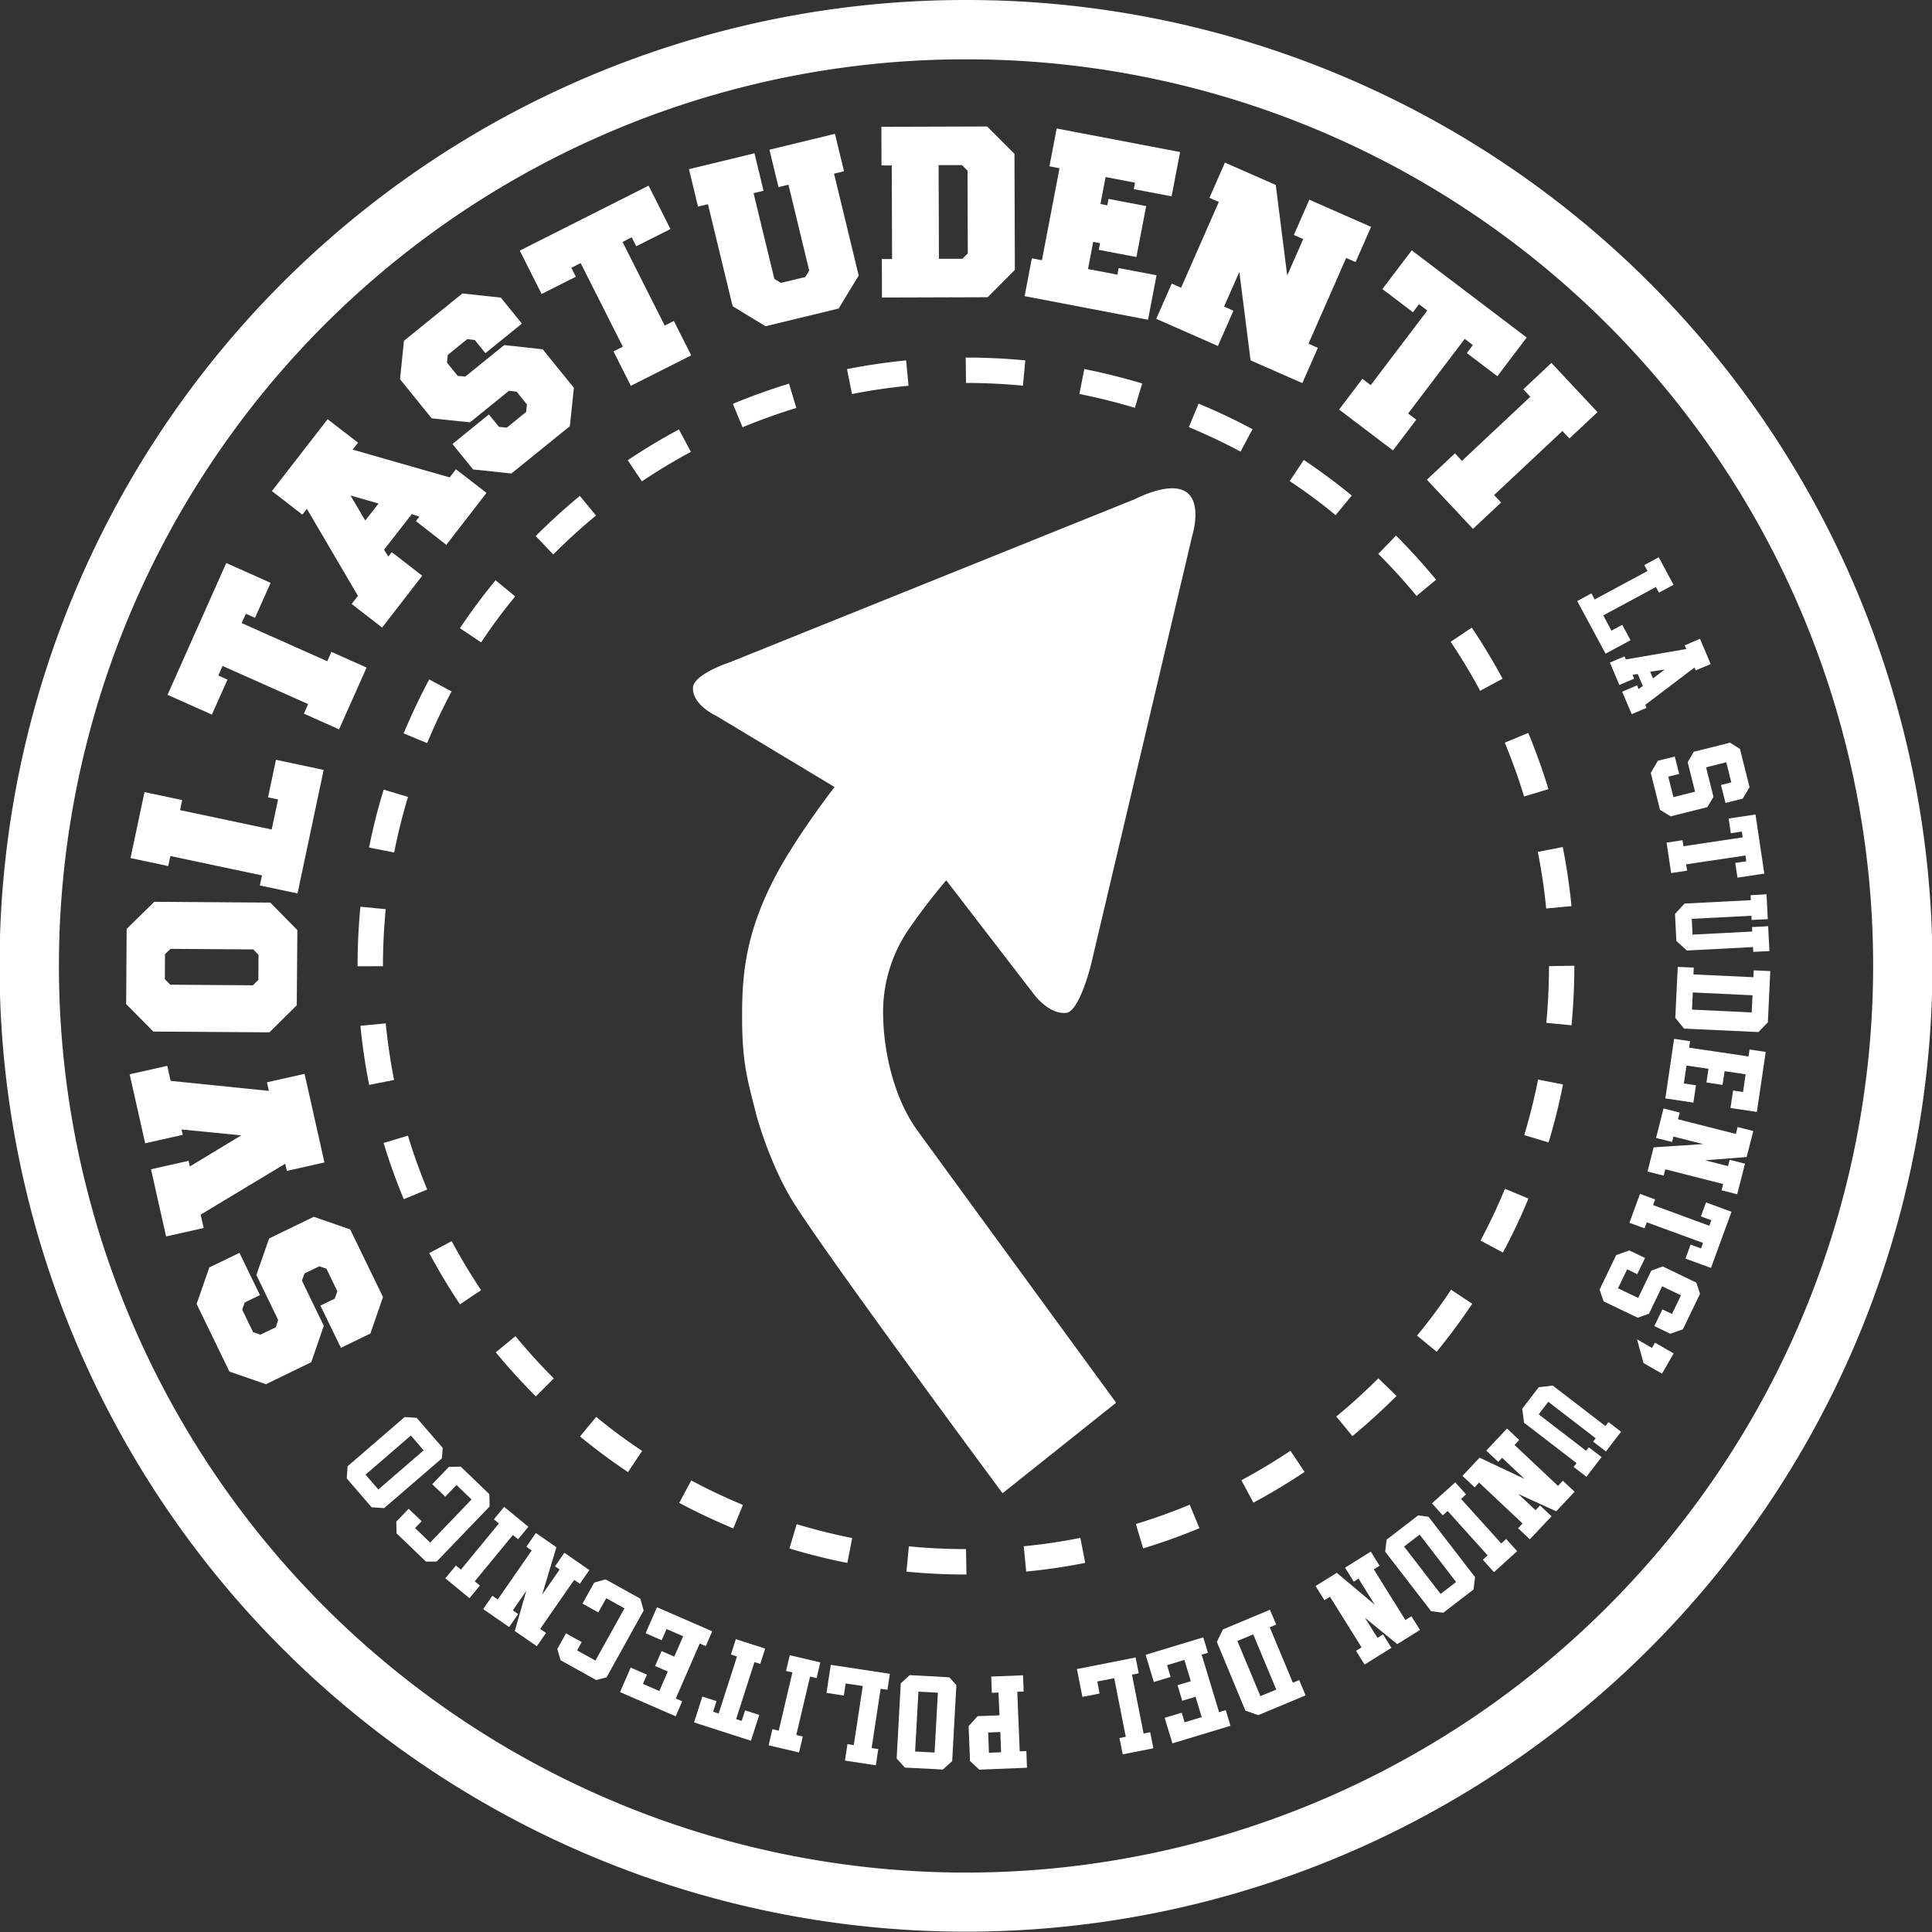 <svg xmlns="http://www.w3.org/2000/svg" viewBox="0 0 794.26 794.33"><rect x="0" y="0" width="794.26" height="794.33" fill="#333333" stroke="none"/><defs><style>.cls-1{fill:#fff;}</style></defs><title>Risorsa 2logo tondo bianco</title><g id="Livello_2" data-name="Livello 2"><g id="Livello_1-2" data-name="Livello 1"><path class="cls-1" d="M397.13,24.39a372.58,372.58,0,0,1,263.54,636.3,372.87,372.87,0,0,1-607-118.48A372.64,372.64,0,0,1,397.13,24.39m0-24.39A397,397,0,0,0,116.31,677.94,397.42,397.42,0,0,0,763.06,551.7,397,397,0,0,0,397.13,0"/><path class="cls-1" d="M300.88,271.92l165.88-66.8s13.92-7.4,20.77-2.94,2.62,18,2.62,18L448.57,396.36s-4.75,19.55-10.3,20.05c-7.52.66-13.74-8.34-13.74-8.34L389,361.9a258.89,258.89,0,0,0-15.77,20.63,60.35,60.35,0,0,0-10.15,35.8c.33,14.14,4.35,33,14,46.33s81.77,112,81.77,112l-46.7,37.23S337.64,513.3,325.38,493c-7.44-12.37-13-28.68-14.91-36.52-3.24-12.91-5.45-19.83-5.39-39.21,0-17.14,1.67-33.46,12.86-55.45,8.64-17,25.15-38.27,25.15-38.27l-48.71-29.3s-9.69-4.37-9.5-11.45c.12-5.8,16-10.83,16-10.83"/><path class="cls-1" d="M397.22,647.3c-8.33,0-16.54-.4-24.58-1.19l1-10.4c7.73.76,15.63,1.13,23.49,1.13l.17,9v1.44Zm24.65-1.21-1-10.41a234.63,234.63,0,0,0,23.27-3.44l2,10.27c-8,1.59-16.14,2.79-24.28,3.58m-73.51-3.55c-8-1.57-16-3.58-23.82-5.95l3-10c7.49,2.28,15.17,4.19,22.81,5.71Zm121.61-6-3-10c7.45-2.26,14.89-4.94,22.14-7.94l4,9.66c-7.56,3.14-15.33,5.92-23.11,8.29m-168.54-8.2-1.65-.7c-7-3-13.91-6.24-20.56-9.81l4.94-9.21c6.37,3.4,13,6.57,19.69,9.4l1.56.65Zm213.83-10.61-4.94-9.21c6.9-3.7,13.69-7.77,20.16-12.11l5.82,8.68a244.1,244.1,0,0,1-21,12.64M258.18,605.2c-6.78-4.53-13.41-9.47-19.72-14.65l6.65-8.07c6,5,12.39,9.68,18.87,14ZM556,590.41l-6.65-8.07c6-4.91,11.78-10.2,17.3-15.7l7.51,7.27L574,574c-5.75,5.75-11.82,11.26-18,16.39M220.29,574.06l0,0c-5.79-5.77-11.32-11.87-16.47-18.11l8.08-6.65c4.93,6,10.24,11.84,15.77,17.38Zm370.34-18.34-8.08-6.65c5-6,9.68-12.36,14-18.87l8.69,5.79c-4.54,6.81-9.46,13.44-14.63,19.73m-401.51-19.5c-4.53-6.78-8.78-13.85-12.63-21.06l9.22-4.92c3.69,6.88,7.77,13.68,12.1,20.16Zm428.74-21.29L608.65,510c3.37-6.32,6.52-12.91,9.33-19.55l.73-1.72,9.65,4-.75,1.82c-2.94,6.94-6.22,13.78-9.75,20.38M166,493c-3.15-7.56-5.93-15.32-8.3-23.12l10-3c2.27,7.45,4.93,14.9,7.93,22.13Zm470.63-23.35-10-3c2.26-7.49,4.17-15.18,5.68-22.83l10.25,2a244.18,244.18,0,0,1-5.92,23.81M151.76,446a245.45,245.45,0,0,1-3.58-24.29l10.4-1c.77,7.8,1.92,15.63,3.43,23.27ZM646.1,421.5l-10.4-1c.73-7.69,1.1-15.54,1.1-23.31l9-.16h1.42q0,12.4-1.15,24.46M147,397.23v0c0-8.17.39-16.4,1.17-24.47l10.4,1c-.74,7.73-1.13,15.62-1.13,23.46Zm488.65-23.74a233.87,233.87,0,0,0-3.44-23.27l10.26-2c1.58,8,2.79,16.17,3.58,24.29ZM162,350.45l-10.27-2c1.58-8,3.58-16,6-23.83l10,3c-2.26,7.5-4.17,15.17-5.68,22.82m464.51-23c-2.26-7.45-4.94-14.89-7.94-22.13l9.66-4c3.14,7.56,5.92,15.33,8.29,23.11ZM175.6,305.5l-9.65-4,.7-1.69c3-7,6.25-13.86,9.8-20.49l9.21,4.93c-3.39,6.34-6.54,12.95-9.38,19.64ZM608.5,284c-3.67-6.87-7.76-13.65-12.12-20.15l8.68-5.83c4.56,6.79,8.82,13.87,12.66,21ZM197.77,264.07l-8.69-5.82c4.54-6.78,9.47-13.4,14.65-19.71l8.08,6.66c-5,6-9.7,12.39-14,18.87M582.34,245c-4.92-6-10.2-11.78-15.7-17.3l7.27-7.51.13.13c5.74,5.75,11.24,11.82,16.36,18Zm-354.9-17.06-7.22-7.56.08-.06c5.75-5.77,11.83-11.3,18.08-16.45l6.65,8.07c-6,4.93-11.83,10.23-17.34,15.76Zm321.63-16.16c-6-5-12.38-9.69-18.87-14l5.81-8.68c6.77,4.53,13.41,9.45,19.71,14.63ZM263.89,197.89l-5.83-8.68c6.78-4.54,13.86-8.81,21.05-12.66l4.93,9.21c-6.88,3.7-13.67,7.78-20.15,12.13M510,185.66c-6.34-3.39-12.94-6.54-19.59-9.36l-1.67-.71,4-9.66,1.74.74c6.94,2.93,13.82,6.21,20.44,9.77Zm-204.72-10-4-9.64c7.55-3.14,15.32-5.92,23.1-8.3l3,10c-7.45,2.27-14.9,4.94-22.13,7.94m161.31-8c-7.46-2.24-15.14-4.16-22.81-5.69l2-10.25c8,1.58,16,3.58,23.81,5.93ZM350.26,162l-2.05-10.26c8-1.58,16.16-2.78,24.3-3.57l1,10.41A234.63,234.63,0,0,0,350.26,162m70.27-3.45c-7.69-.73-15.55-1.12-23.38-1.12L397,147h.13c8.16,0,16.36.38,24.38,1.16Z"/><polygon class="cls-1" points="124.12 526.47 133.12 545.06 127.96 560.01 109.35 569.06 94.32 563.87 80.83 536.06 86.05 521.06 98.44 515.05 106.87 532.42 100.63 535.44 99.56 538.39 104.05 547.65 107.07 548.69 113.39 545.64 114.35 542.64 105.39 524.15 110.64 509.13 128.99 500.24 143.97 505.42 157.46 533.24 152.27 548.22 140.15 554.09 131.72 536.74 137.63 533.88 138.68 530.84 134.2 521.58 131.27 520.58 125.21 523.51 124.12 526.47"/><polygon class="cls-1" points="74.63 464.33 75.13 466.54 59.68 470.01 53.3 441.65 68.76 438.17 70.14 444.35 110.53 448.47 109.74 444.94 125.21 441.47 133.38 477.89 117.93 481.36 117.26 478.41 82.5 499.34 83.73 504.84 68.28 508.32 62.08 480.7 77.53 477.22 78.05 479.53 99.19 466.75 74.63 464.33"/><path class="cls-1" d="M63.05,424.08,51.86,412.79l.21-30.92,11.35-11.13,47.72.34,11.11,11.29L122,413.29,110.76,424.4Zm7.07-34-2.29,2.17-.06,10.28L70,404.82l34,.25,2.21-2.26.07-10.28-2.18-2.21Z"/><polygon class="cls-1" points="74.02 333.05 111.69 341.01 114.31 328.67 110.19 327.79 113.45 312.36 133.06 316.52 122.32 367.3 106.82 364.02 107.7 359.89 70.03 351.92 69.16 356.04 53.66 352.76 59.4 325.64 74.89 328.92 74.02 333.05"/><polygon class="cls-1" points="111.25 239.61 104.84 254 101.07 252.32 99.35 256.15 134.53 271.84 136.24 267.99 150.71 274.44 139.39 299.84 124.92 293.39 126.67 289.45 91.49 273.78 89.75 277.71 93.52 279.39 87.11 293.77 68.87 285.65 93.02 231.46 111.25 239.61"/><path class="cls-1" d="M134.69,172.34,147.2,182,145,184.85l39.87,11.41,2.59-3.34L200,202.63,183.48,224,171,214.24l1.4-1.81-3.08-1.1L157.87,226l1.78,2.79,1.41-1.81,12.51,9.71L157.1,258l-12.53-9.7,2.59-3.34-21-35.78-1.86,2.4-12.52-9.7ZM150.16,214l5.47-7-11.53-3.29Z"/><polygon class="cls-1" points="209.26 160.64 193.22 173.63 177.47 171.99 164.46 155.91 166.07 140.1 190.1 120.64 205.89 122.35 214.56 133.04 199.55 145.19 195.2 139.8 192.08 139.42 184.1 145.9 183.75 149.07 188.17 154.55 191.31 154.79 207.28 141.87 223.1 143.59 235.93 159.43 234.28 175.19 210.24 194.66 194.49 192.99 186 182.53 200.99 170.38 205.13 175.49 208.33 175.82 216.31 169.35 216.63 166.28 212.4 161.03 209.26 160.64"/><polygon class="cls-1" points="275.63 94.16 261.55 101.25 259.7 97.56 255.93 99.47 273.27 133.85 277.03 131.95 284.16 146.09 259.34 158.62 252.22 144.47 256.05 142.53 238.71 108.16 234.88 110.09 236.73 113.77 222.67 120.86 213.67 103.03 266.64 76.32 275.63 94.16"/><polygon class="cls-1" points="353.02 113.28 344.77 126.84 314.72 134.12 301.19 125.89 291.04 83.95 286.96 84.94 283.23 69.54 310.17 63.02 313.9 78.42 309.8 79.41 318.35 114.7 321.07 116.29 331.06 113.88 332.67 111.24 324.14 75.93 320.04 76.92 316.32 61.54 343.26 55.02 346.98 70.4 342.88 71.39 353.02 113.28"/><path class="cls-1" d="M362.34,52.13,405.81,52l11.25,11.26.16,47.7-11.17,11.23-43.47.14-.05-15.84,4.21,0L366.61,68h-4.22ZM386,106.39l9.62,0,2.24-2.19-.1-34.06-2.29-2.25-9.6,0Z"/><polygon class="cls-1" points="447.29 110.61 459.37 112.91 459.89 110.19 475.46 113.16 471.96 131.45 421.23 121.75 424.2 106.19 428.34 106.99 435.57 69.17 431.43 68.37 434.41 52.82 485.14 62.51 481.65 80.72 466.1 77.76 466.61 75.1 454.52 72.78 452.4 83.88 455.21 84.41 455.72 81.77 471.2 84.72 467.19 105.67 451.71 102.71 452.25 99.98 449.42 99.44 447.29 110.61"/><polygon class="cls-1" points="514.12 148.15 509.5 111.78 503.22 126.04 507.07 127.75 500.7 142.24 475.33 131.07 481.71 116.59 485.56 118.28 501.06 83.03 497.21 81.34 503.57 66.85 524.48 76.03 529.18 113.25 535.76 98.3 531.92 96.6 538.27 82.1 563.66 93.27 557.29 107.75 553.42 106.06 537.93 141.3 541.79 143 535.4 157.5 514.12 148.15"/><polygon class="cls-1" points="615.58 154.67 603.02 145.15 605.5 141.87 602.16 139.31 578.89 170 582.24 172.54 572.67 185.17 550.51 168.37 560.09 155.73 563.51 158.34 586.78 127.66 583.35 125.06 580.87 128.36 568.31 118.83 580.38 102.92 627.63 138.76 615.58 154.67"/><polygon class="cls-1" points="605.55 217.42 586.6 197.21 598.15 186.37 601.04 189.45 629.12 163.11 626.25 160.04 637.8 149.2 656.75 169.43 645.2 180.26 642.32 177.19 614.23 203.52 617.12 206.58 605.55 217.42"/><polygon class="cls-1" points="659.12 252.99 662.48 259.26 666.92 256.85 670.34 263.2 660.06 268.73 648.41 247.1 654.25 243.94 655.59 246.44 677.3 234.74 675.99 232.3 681.92 229.1 688 240.42 682 243.65 680.75 241.33 659.12 252.99"/><path class="cls-1" d="M665.72,281.59l-3.88-9.21,6-2.53.54,1.26,24.85-4.3-.63-1.51,6.26-2.69L703.29,273l-6.21,2.61-.49-1.17-20.21,15.32.52,1.26-6.12,2.58-3.89-9.25,6.12-2.58.65,1.53,1.7-1.3-2.07-4.9-2.12.29.66,1.61Zm13.83-2.71,4.85-3.62-6,.87Z"/><polygon class="cls-1" points="688.52 311.01 690.32 318.17 685.84 319.29 687.95 327.7 696.85 325.46 693.82 313.37 696.33 309.05 711.22 305.32 715.31 307.89 719.25 323.61 716.45 328.33 709.36 330.1 707.51 322.71 711.75 321.64 709.7 313.37 701.38 315.46 704.42 327.6 701.89 331.83 686.82 335.6 682.46 332.96 678.65 317.7 681.57 312.75 688.52 311.01"/><polygon class="cls-1" points="687.02 358.92 685.14 346.4 691.71 345.42 692.08 347.9 716.43 344.25 716.07 341.87 711.56 342.55 710.66 336.5 721.7 334.85 725.32 359.15 714.28 360.8 713.38 354.75 717.9 354.07 717.55 351.71 693.2 355.33 693.58 357.94 687.02 358.92"/><polygon class="cls-1" points="689.17 386.87 688.6 375.73 692.53 371.46 719.79 370.07 719.69 368.01 726.23 367.66 726.75 377.87 720.11 378.2 720.02 376.47 695.5 377.74 695.82 384.23 720.36 382.96 720.27 381.12 726.9 380.78 727.42 390.99 720.79 391.33 720.7 389.35 693.51 390.76 689.17 386.87"/><path class="cls-1" d="M688.73,418.44l1-20.93,6.58.26-.12,2.82,24.63,1.15.15-2.82,6.81.3-1,21.07-3.87,4-30.56-1.42Zm31.41-2.22.32-7.05L695.92,408l-.32,7.06Z"/><polygon class="cls-1" points="684.63 451.57 688.24 427.08 694.81 428.04 694.42 430.71 718.82 434.31 719.26 431.46 725.9 432.45 722.26 457.12 711.41 455.52 712.48 448.31 716.58 448.92 717.64 441.65 708.99 440.37 708.15 446.01 701.53 445.03 702.37 439.4 693.33 438.06 692.25 445.42 697.23 446.16 696.17 453.29 684.63 451.57"/><polygon class="cls-1" points="680.81 467.81 683.88 455.7 690.55 457.39 689.85 460.14 713.63 466.18 714.35 463.34 720.79 464.97 718.06 475.66 700.97 477.01 710.41 479.39 711.08 476.8 717.38 478.4 714.17 490.98 707.73 489.35 708.4 486.76 684.62 480.71 683.96 483.32 677.3 481.63 679.82 471.68 700.17 470.34 687.95 467.25 687.38 469.47 680.81 467.81"/><polygon class="cls-1" points="669.86 502.7 674.22 490.81 680.45 493.1 679.6 495.42 702.71 503.91 703.54 501.65 699.25 500.07 701.36 494.33 711.84 498.17 703.39 521.25 692.9 517.42 695.01 511.66 699.3 513.24 700.12 510.98 677 502.5 676.1 504.98 669.86 502.7"/><polygon class="cls-1" points="676.29 517.16 673.08 523.82 668.93 521.83 665.17 529.62 673.45 533.6 678.85 522.37 683.55 520.64 697.38 527.3 698.89 531.88 691.86 546.48 686.68 548.32 680.12 545.17 683.42 538.3 687.36 540.18 691.05 532.51 683.33 528.8 677.92 540.08 673.26 541.72 659.25 534.99 657.6 530.17 664.42 515.99 669.84 514.06 676.29 517.16"/><polygon class="cls-1" points="680.39 551.98 688.05 556.4 683.26 564.72 675.65 560.35 673.01 550.62 679.14 554.14 680.39 551.98"/><polygon class="cls-1" points="625.78 579.13 632.59 570.29 638.34 569.62 659.99 586.25 661.25 584.62 666.43 588.61 660.21 596.71 654.94 592.66 656 591.29 636.52 576.3 632.56 581.44 652.04 596.42 653.15 594.97 658.42 599.02 652.19 607.12 646.92 603.06 648.14 601.5 626.57 584.91 625.78 579.13"/><polygon class="cls-1" points="611.01 596.36 619.56 587.27 624.56 591.99 622.63 594.04 640.5 610.86 642.49 608.73 647.33 613.27 639.77 621.31 624.17 614.18 631.27 620.86 633.11 618.9 637.85 623.37 628.93 632.81 624.09 628.28 625.94 626.32 608.07 609.5 606.24 611.46 601.23 606.75 608.26 599.26 626.72 607.97 617.53 599.32 615.95 600.99 611.01 596.36"/><polygon class="cls-1" points="593.13 622.97 588.68 618.04 598.27 609.4 602.71 614.34 600.65 616.2 617.17 634.53 619.2 632.69 623.71 637.71 614.17 646.32 609.6 641.23 611.57 639.43 601.25 627.97 595.14 621.18 593.13 622.97"/><path class="cls-1" d="M583,623l4.28.56,19.12,24.8-.63,5.11L593.36,663l-5-.61L569.45,637.9l.61-4.94Zm9.24,32.29,6.37-4.92-15-19.49-6.38,4.91Z"/><polygon class="cls-1" points="552.96 644.48 563.54 637.87 567.17 643.72 564.78 645.19 577.76 666.01 580.25 664.46 583.76 670.09 574.42 675.93 561.13 665.07 566.3 673.33 568.58 671.92 572.02 677.43 561 684.3 557.48 678.66 559.76 677.25 546.76 656.44 544.49 657.87 540.85 652.02 549.55 646.6 565.18 659.71 558.5 649 556.54 650.23 552.96 644.48"/><path class="cls-1" d="M502.74,669.87l19.33-8.08,2.59,6.06L522,669l9.51,22.77,2.6-1.11,2.63,6.32-19.46,8.13L512,703.27,500.25,675Zm15.43,27.43,6.51-2.72-9.47-22.67-6.52,2.71Z"/><polygon class="cls-1" points="470.97 680.3 494.67 673.13 496.6 679.46 494.02 680.25 501.17 703.87 503.92 703.04 505.87 709.48 481.99 716.71 478.81 706.22 485.8 704.09 487 708.06 494.02 705.92 491.49 697.55 486.03 699.2 484.1 692.8 489.56 691.15 486.9 682.41 479.79 684.57 481.24 689.4 474.35 691.48 470.97 680.3"/><polygon class="cls-1" points="458.06 689.91 451.1 691.28 452.06 696.22 444.99 697.61 442.73 686.16 466.85 681.4 468.14 687.91 465.36 688.47 470.14 712.67 472.86 712.13 474.17 718.74 461.55 721.22 460.22 714.52 462.81 714.01 458.06 689.91"/><path class="cls-1" d="M407.5,689.24l13.07-.51.26,6.67-2.62.12,1,24.47,2.73-.11.26,6.85-19.62.79-3.81-3.58-.57-14.29,3.7-4.12,9-.35-.42-9.35-2.73.1Zm-.94,31.33,5-.2-.32-8.32-5,.19Z"/><path class="cls-1" d="M390.28,689.55l2.89,3.23L391.45,724l-3.81,3.47L372,726.66l-3.38-3.73,1.7-30.93,3.67-3.34Zm-14.07,30.5,8,.43,1.36-24.59-8-.43Z"/><polygon class="cls-1" points="354.69 693.14 347.67 692.08 346.9 697.06 339.78 695.96 341.54 684.43 365.84 688.11 364.83 694.67 362.04 694.26 358.33 718.65 361.07 719.06 360.07 725.73 347.37 723.79 348.39 717.04 350.99 717.43 354.69 693.14"/><polygon class="cls-1" points="323.15 686.95 324.68 680.48 337.24 683.42 335.72 689.89 333.02 689.25 327.37 713.26 330.03 713.9 328.49 720.46 315.98 717.51 317.54 710.87 320.15 711.49 323.67 696.45 325.77 687.56 323.15 686.95"/><polygon class="cls-1" points="302.51 673.87 314.57 677.75 312.55 684.06 310.16 683.3 302.63 706.74 304.92 707.47 306.31 703.14 312.14 705.01 308.72 715.63 285.33 708.11 288.74 697.48 294.56 699.35 293.17 703.71 295.45 704.44 302.99 681 300.49 680.19 302.51 673.87"/><polygon class="cls-1" points="270.08 660.74 292.79 670.63 290.14 676.72 287.67 675.64 277.83 698.25 280.47 699.42 277.78 705.58 254.89 695.63 259.28 685.56 265.96 688.47 264.31 692.27 271.05 695.2 274.54 687.17 269.32 684.91 271.98 678.77 277.2 681.05 280.86 672.67 274.03 669.71 272.03 674.32 265.42 671.45 270.08 660.74"/><polygon class="cls-1" points="245.98 662.88 239.47 659.26 244.27 650.63 248.95 649.29 263.24 657.22 264.61 662.1 249.37 689.55 245.12 690.68 230.47 682.55 229.12 677.9 232.68 671.48 239.13 675.08 237.25 678.5 244.78 682.68 256.72 661.2 249.23 657.04 245.98 662.88"/><polygon class="cls-1" points="232.03 638.35 242.28 645.47 238.37 651.12 236.05 649.51 222.06 669.67 224.47 671.33 220.69 676.78 211.63 670.52 216.37 654.01 210.82 662.03 213.01 663.56 209.31 668.9 198.64 661.49 202.41 656.04 204.62 657.56 218.6 637.41 216.39 635.88 220.3 630.22 228.74 636.08 222.87 655.6 230.07 645.24 228.17 643.93 232.03 638.35"/><polygon class="cls-1" points="203.03 624.61 207.25 619.48 217.21 627.67 213 632.8 210.85 631.04 195.18 650.09 197.29 651.82 193.01 657.02 183.08 648.86 187.42 643.59 189.49 645.29 199.3 633.36 205.1 626.31 203.03 624.61"/><polygon class="cls-1" points="183.04 615.32 177.69 610.18 184.53 603.05 189.4 602.94 201.18 614.26 201.28 619.32 179.52 641.96 175.13 641.99 163.04 630.38 162.91 625.55 168 620.26 173.33 625.38 170.63 628.2 176.84 634.16 193.86 616.44 187.68 610.49 183.04 615.32"/><path class="cls-1" d="M182,595.24l-.33,4.3L157.92,620l-5.15-.35-10.21-11.85.33-5,23.46-20.24,4.94.32Zm-31.73,11,5.27,6.09,18.62-16.08-5.25-6.09Z"/></g></g></svg>